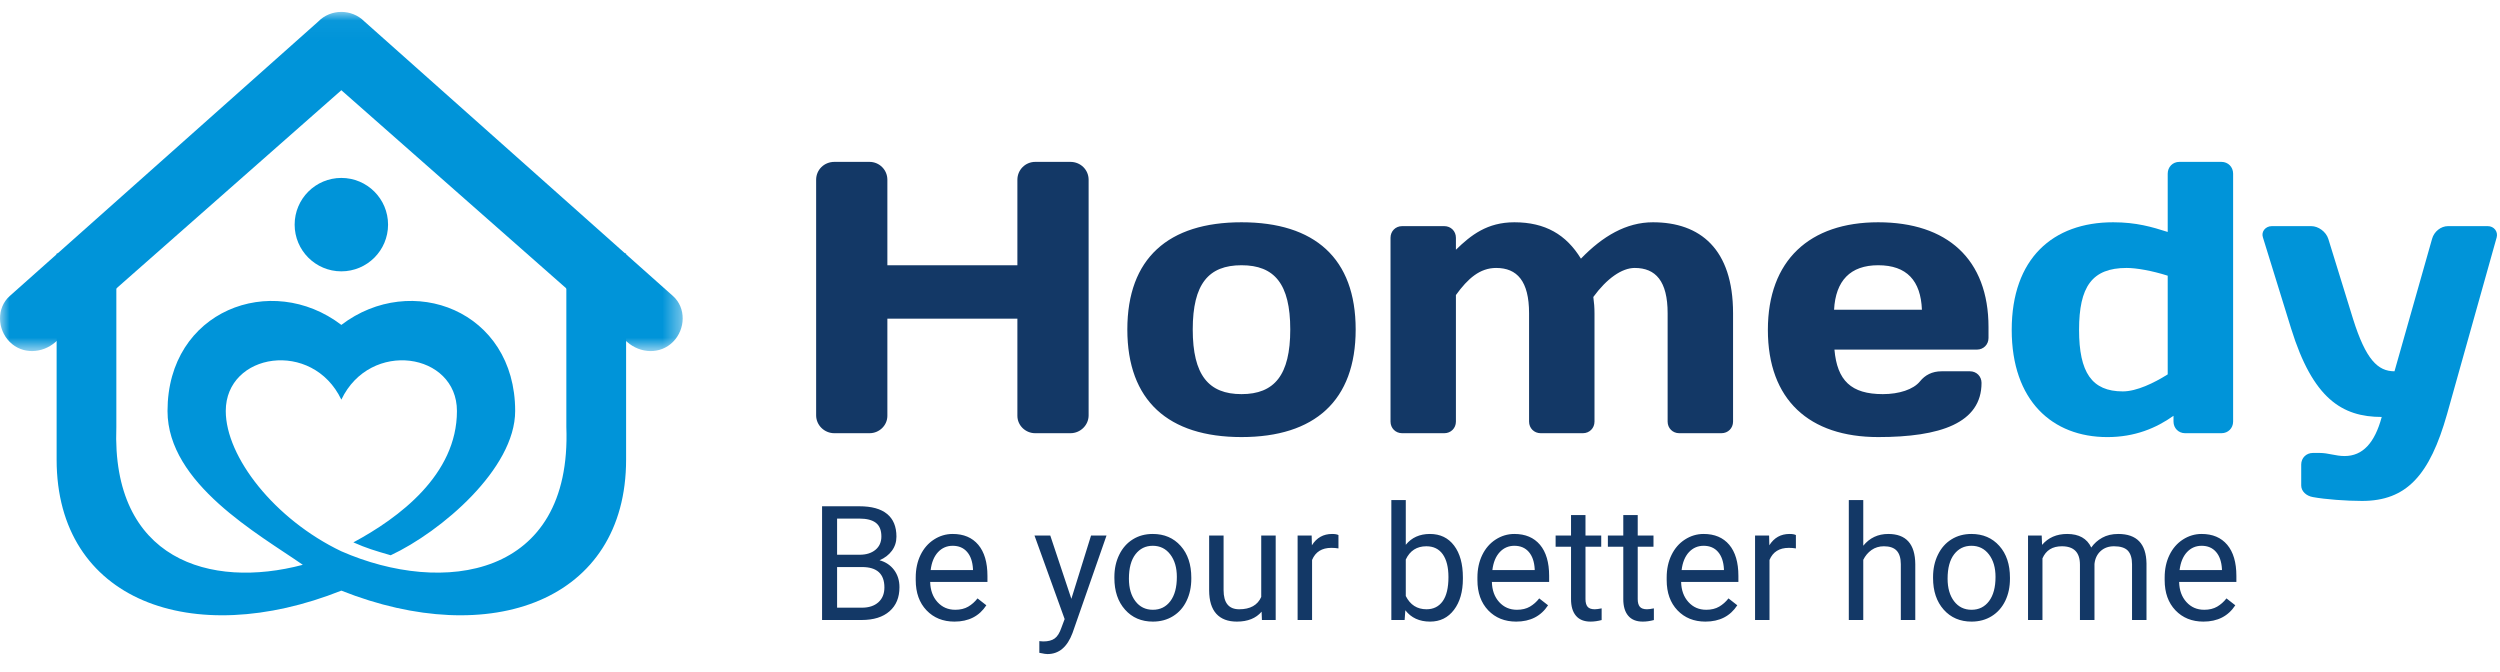 <?xml version="1.0" encoding="UTF-8"?>
<svg width="134px" height="36px" viewBox="0 0 134 36" version="1.1" xmlns="http://www.w3.org/2000/svg" xmlns:xlink="http://www.w3.org/1999/xlink">
    <!-- Generator: Sketch 59.1 (86144) - https://sketch.com -->
    <title>logo-homedy</title>
    <desc>Created with Sketch.</desc>
    <defs>
        <polygon id="path-1" points="0 0.037 36.593 0.037 36.593 18.217 0 18.217"></polygon>
    </defs>
    <g id="Filter" stroke="none" stroke-width="1" fill="none" fill-rule="evenodd">
        <g id="logo-homedy">
            <path d="M18.296,9.537 C19.679,9.537 20.8,10.658 20.8,12.04 C20.8,13.423 19.679,14.544 18.296,14.544 C16.914,14.544 15.793,13.423 15.793,12.04 C15.793,10.658 16.914,9.537 18.296,9.537 M18.296,17.415 C14.544,14.553 8.979,16.638 8.979,22.03 C8.979,25.926 13.88,28.639 16.23,30.274 C11.263,31.591 5.968,29.999 6.236,22.882 L6.236,13.585 L3.035,13.585 L3.035,24.635 C3.035,32.215 10.312,34.831 18.296,31.658 C26.281,34.831 33.559,32.215 33.559,24.635 L33.559,13.585 L30.356,13.585 L30.356,22.882 C30.663,31.004 23.726,31.929 18.296,29.549 C14.709,27.834 12.101,24.485 12.101,22.03 C12.101,18.906 16.749,18.179 18.296,21.421 C19.844,18.179 24.492,18.906 24.492,22.03 C24.492,25.451 21.376,27.763 18.941,29.071 C19.651,29.385 20.06,29.506 20.942,29.762 C23.634,28.503 27.613,25.128 27.613,22.03 C27.613,16.638 22.048,14.553 18.296,17.415" id="Fill-1" fill="#0094D9"></path>
            <path d="M100.671,14.217 C102.206,14.217 102.953,15.046 103.015,16.602 L98.306,16.602 C98.389,15.046 99.177,14.217 100.671,14.217 L100.671,14.217 Z M105.961,18.739 C106.314,18.739 106.584,18.469 106.584,18.117 L106.584,17.536 C106.584,13.885 104.363,11.914 100.671,11.914 C96.999,11.914 94.758,13.947 94.758,17.681 C94.758,21.436 96.978,23.427 100.671,23.427 C103.99,23.427 106.21,22.681 106.21,20.523 C106.21,20.171 105.941,19.901 105.588,19.901 L104.073,19.901 C103.555,19.901 103.181,20.108 102.912,20.44 C102.559,20.876 101.791,21.125 100.92,21.125 C99.219,21.125 98.472,20.398 98.326,18.739 L105.961,18.739 Z M81.958,22.598 C81.958,22.95 82.228,23.22 82.581,23.22 L84.842,23.22 C85.195,23.22 85.465,22.95 85.465,22.598 L85.465,16.789 C85.465,16.498 85.444,16.208 85.402,15.918 C86.128,14.922 86.937,14.362 87.622,14.362 C88.743,14.362 89.385,15.067 89.385,16.789 L89.385,22.598 C89.385,22.95 89.655,23.22 90.007,23.22 L92.269,23.22 C92.622,23.22 92.892,22.95 92.892,22.598 L92.892,16.789 C92.892,13.345 91.128,11.914 88.597,11.914 C87.165,11.914 85.901,12.661 84.738,13.864 C83.95,12.578 82.829,11.914 81.17,11.914 C79.718,11.914 78.846,12.598 78.037,13.386 L78.037,12.743 C78.037,12.391 77.767,12.121 77.415,12.121 L75.154,12.121 C74.802,12.121 74.532,12.391 74.532,12.743 L74.532,22.598 C74.532,22.95 74.802,23.22 75.154,23.22 L77.415,23.22 C77.767,23.22 78.037,22.95 78.037,22.598 L78.037,15.814 C78.681,14.922 79.324,14.362 80.195,14.362 C81.315,14.362 81.958,15.067 81.958,16.789 L81.958,22.598 Z M66.545,11.914 C62.623,11.914 60.425,13.843 60.425,17.66 C60.425,21.477 62.623,23.427 66.545,23.427 C70.466,23.427 72.664,21.477 72.664,17.66 C72.664,13.843 70.466,11.914 66.545,11.914 L66.545,11.914 Z M66.545,21.125 C64.782,21.125 63.931,20.108 63.931,17.66 C63.931,15.213 64.782,14.217 66.545,14.217 C68.308,14.217 69.158,15.213 69.158,17.66 C69.158,20.108 68.308,21.125 66.545,21.125 L66.545,21.125 Z M54.532,22.286 C54.532,22.805 54.968,23.22 55.486,23.22 L57.375,23.22 C57.914,23.22 58.35,22.784 58.35,22.265 L58.35,9.635 C58.35,9.096 57.914,8.677 57.375,8.677 L55.486,8.677 C54.968,8.677 54.532,9.096 54.532,9.635 L54.532,14.217 L47.563,14.217 L47.563,9.635 C47.563,9.096 47.127,8.677 46.608,8.677 L44.72,8.677 C44.181,8.677 43.745,9.096 43.745,9.635 L43.745,22.265 C43.745,22.784 44.181,23.22 44.72,23.22 L46.608,23.22 C47.127,23.22 47.563,22.805 47.563,22.286 L47.563,17.08 L54.532,17.08 L54.532,22.286 Z" id="Fill-3" fill="#133866"></path>
            <path d="M125.669,24.444 C125.192,24.444 124.798,24.278 124.341,24.278 L123.968,24.278 C123.615,24.278 123.345,24.547 123.345,24.9 L123.345,26.021 C123.345,26.332 123.615,26.581 123.968,26.643 C124.632,26.767 125.773,26.85 126.603,26.85 C128.988,26.85 130.233,25.481 131.166,22.183 L133.822,12.723 C133.905,12.412 133.677,12.121 133.345,12.121 L131.208,12.121 C130.835,12.121 130.462,12.412 130.358,12.806 L128.345,19.901 C127.453,19.901 126.81,19.278 126.125,17.1 L124.798,12.806 C124.673,12.412 124.258,12.121 123.885,12.121 L121.769,12.121 C121.437,12.121 121.188,12.412 121.292,12.723 L122.807,17.619 C123.968,21.353 125.524,22.349 127.661,22.349 C127.287,23.739 126.644,24.444 125.669,24.444 M112.952,23.428 C114.425,23.428 115.566,22.95 116.5,22.287 L116.5,22.597 C116.5,22.95 116.77,23.22 117.122,23.22 L119.072,23.22 C119.425,23.22 119.695,22.95 119.695,22.597 L119.695,9.307 C119.695,8.95 119.425,8.677 119.072,8.677 L116.811,8.677 C116.458,8.677 116.189,8.95 116.189,9.307 L116.189,12.432 C115.338,12.163 114.508,11.914 113.264,11.914 C110.027,11.914 107.828,13.864 107.828,17.681 C107.828,21.478 110.006,23.428 112.952,23.428 M113.782,20.979 C112.122,20.979 111.438,19.963 111.438,17.681 C111.438,15.378 112.122,14.362 113.989,14.362 C114.508,14.362 115.338,14.507 116.189,14.777 L116.189,20.067 C115.462,20.523 114.529,20.979 113.782,20.979" id="Fill-5" fill="#0094D9"></path>
            <path d="M118.007,29.254 C117.694,29.254 117.433,29.368 117.22,29.596 C117.008,29.826 116.877,30.145 116.826,30.557 L119.096,30.557 L119.096,30.498 C119.073,30.102 118.967,29.797 118.777,29.58 C118.587,29.362 118.33,29.254 118.007,29.254 L118.007,29.254 Z M118.103,33.318 C117.489,33.318 116.989,33.116 116.604,32.713 C116.219,32.309 116.026,31.77 116.026,31.094 L116.026,30.952 C116.026,30.503 116.112,30.101 116.284,29.748 C116.455,29.395 116.695,29.118 117.004,28.919 C117.313,28.72 117.647,28.62 118.007,28.62 C118.596,28.62 119.053,28.814 119.38,29.201 C119.706,29.589 119.87,30.145 119.87,30.868 L119.87,31.192 L116.801,31.192 C116.812,31.637 116.943,31.997 117.193,32.271 C117.442,32.546 117.759,32.684 118.145,32.684 C118.419,32.684 118.65,32.627 118.84,32.516 C119.03,32.405 119.196,32.257 119.339,32.074 L119.812,32.443 C119.431,33.026 118.861,33.318 118.103,33.318 L118.103,33.318 Z M109.435,28.705 L109.455,29.205 C109.788,28.815 110.235,28.62 110.8,28.62 C111.432,28.62 111.864,28.862 112.092,29.348 C112.243,29.129 112.44,28.953 112.681,28.821 C112.921,28.687 113.207,28.62 113.537,28.62 C114.531,28.62 115.035,29.145 115.052,30.197 L115.052,33.232 L114.277,33.232 L114.277,30.245 C114.277,29.923 114.203,29.679 114.057,29.52 C113.907,29.36 113.66,29.28 113.311,29.28 C113.023,29.28 112.784,29.365 112.595,29.536 C112.406,29.708 112.294,29.938 112.264,30.228 L112.264,33.232 L111.485,33.232 L111.485,30.267 C111.485,29.609 111.162,29.28 110.518,29.28 C110.011,29.28 109.664,29.495 109.476,29.928 L109.476,33.232 L108.702,33.232 L108.702,28.705 L109.435,28.705 Z M104.391,31.017 C104.391,31.518 104.507,31.923 104.739,32.227 C104.972,32.532 105.285,32.684 105.675,32.684 C106.068,32.684 106.381,32.529 106.613,32.22 C106.844,31.911 106.96,31.48 106.96,30.924 C106.96,30.427 106.843,30.025 106.607,29.717 C106.371,29.408 106.058,29.254 105.667,29.254 C105.285,29.254 104.976,29.405 104.742,29.709 C104.508,30.014 104.391,30.45 104.391,31.017 L104.391,31.017 Z M103.612,30.927 C103.612,30.483 103.699,30.084 103.874,29.73 C104.048,29.374 104.29,29.101 104.602,28.908 C104.913,28.715 105.268,28.62 105.667,28.62 C106.284,28.62 106.782,28.832 107.164,29.26 C107.545,29.686 107.734,30.256 107.734,30.965 L107.734,31.019 C107.734,31.46 107.651,31.856 107.482,32.206 C107.312,32.556 107.071,32.829 106.757,33.025 C106.444,33.22 106.083,33.318 105.675,33.318 C105.061,33.318 104.564,33.105 104.183,32.678 C103.802,32.25 103.612,31.684 103.612,30.982 L103.612,30.927 Z M99.871,29.251 C100.214,28.829 100.661,28.62 101.21,28.62 C102.168,28.62 102.651,29.159 102.659,30.24 L102.659,33.232 L101.884,33.232 L101.884,30.237 C101.882,29.911 101.807,29.669 101.66,29.514 C101.514,29.358 101.286,29.28 100.976,29.28 C100.725,29.28 100.504,29.347 100.314,29.48 C100.126,29.614 99.977,29.79 99.871,30.007 L99.871,33.232 L99.096,33.232 L99.096,26.802 L99.871,26.802 L99.871,29.251 Z M96.26,29.395 C96.143,29.375 96.016,29.365 95.88,29.365 C95.371,29.365 95.027,29.581 94.845,30.014 L94.845,33.232 L94.071,33.232 L94.071,28.705 L94.824,28.705 L94.836,29.227 C95.092,28.822 95.451,28.62 95.917,28.62 C96.069,28.62 96.183,28.639 96.26,28.678 L96.26,29.395 Z M91.315,29.254 C91.002,29.254 90.741,29.368 90.527,29.596 C90.316,29.826 90.184,30.145 90.134,30.557 L92.403,30.557 L92.403,30.498 C92.38,30.102 92.275,29.797 92.085,29.58 C91.895,29.362 91.638,29.254 91.315,29.254 L91.315,29.254 Z M91.41,33.318 C90.797,33.318 90.297,33.116 89.912,32.713 C89.527,32.309 89.334,31.77 89.334,31.094 L89.334,30.952 C89.334,30.503 89.42,30.101 89.592,29.748 C89.763,29.395 90.003,29.118 90.312,28.919 C90.621,28.72 90.954,28.62 91.315,28.62 C91.904,28.62 92.361,28.814 92.688,29.201 C93.013,29.589 93.178,30.145 93.178,30.868 L93.178,31.192 L90.108,31.192 C90.12,31.637 90.25,31.997 90.501,32.271 C90.75,32.546 91.067,32.684 91.453,32.684 C91.726,32.684 91.958,32.627 92.148,32.516 C92.338,32.405 92.504,32.257 92.647,32.074 L93.119,32.443 C92.739,33.026 92.169,33.318 91.41,33.318 L91.41,33.318 Z M87.782,27.608 L87.782,28.705 L88.627,28.705 L88.627,29.305 L87.782,29.305 L87.782,32.113 C87.782,32.295 87.819,32.43 87.895,32.522 C87.97,32.611 88.098,32.657 88.279,32.657 C88.37,32.657 88.493,32.64 88.648,32.608 L88.648,33.235 C88.444,33.289 88.247,33.318 88.054,33.318 C87.708,33.318 87.447,33.213 87.271,33.003 C87.095,32.795 87.008,32.497 87.008,32.113 L87.008,29.305 L86.182,29.305 L86.182,28.705 L87.008,28.705 L87.008,27.608 L87.782,27.608 Z M84.982,27.608 L84.982,28.705 L85.826,28.705 L85.826,29.305 L84.982,29.305 L84.982,32.113 C84.982,32.295 85.019,32.43 85.095,32.522 C85.169,32.611 85.298,32.657 85.479,32.657 C85.569,32.657 85.692,32.64 85.848,32.608 L85.848,33.235 C85.643,33.289 85.446,33.318 85.253,33.318 C84.907,33.318 84.646,33.213 84.47,33.003 C84.294,32.795 84.207,32.497 84.207,32.113 L84.207,29.305 L83.381,29.305 L83.381,28.705 L84.207,28.705 L84.207,27.608 L84.982,27.608 Z M81.17,29.254 C80.858,29.254 80.596,29.368 80.384,29.596 C80.172,29.826 80.04,30.145 79.991,30.557 L82.26,30.557 L82.26,30.498 C82.237,30.102 82.131,29.797 81.941,29.58 C81.751,29.362 81.493,29.254 81.17,29.254 L81.17,29.254 Z M81.267,33.318 C80.654,33.318 80.153,33.116 79.767,32.713 C79.383,32.309 79.19,31.77 79.19,31.094 L79.19,30.952 C79.19,30.503 79.277,30.101 79.448,29.748 C79.619,29.395 79.859,29.118 80.167,28.919 C80.477,28.72 80.81,28.62 81.17,28.62 C81.759,28.62 82.217,28.814 82.544,29.201 C82.87,29.589 83.034,30.145 83.034,30.868 L83.034,31.192 L79.965,31.192 C79.976,31.637 80.107,31.997 80.356,32.271 C80.606,32.546 80.923,32.684 81.309,32.684 C81.582,32.684 81.814,32.627 82.004,32.516 C82.194,32.405 82.36,32.257 82.502,32.074 L82.976,32.443 C82.595,33.026 82.025,33.318 81.267,33.318 L81.267,33.318 Z M77.637,30.931 C77.637,30.404 77.534,29.997 77.332,29.709 C77.127,29.422 76.835,29.28 76.452,29.28 C75.941,29.28 75.574,29.517 75.35,29.99 L75.35,31.947 C75.588,32.42 75.958,32.657 76.46,32.657 C76.831,32.657 77.12,32.514 77.327,32.227 C77.533,31.94 77.637,31.508 77.637,30.931 L77.637,30.931 Z M78.411,31.019 C78.411,31.712 78.252,32.268 77.934,32.687 C77.616,33.108 77.188,33.318 76.652,33.318 C76.081,33.318 75.638,33.115 75.326,32.71 L75.288,33.232 L74.576,33.232 L74.576,26.802 L75.35,26.802 L75.35,29.201 C75.664,28.814 76.095,28.62 76.644,28.62 C77.194,28.62 77.626,28.828 77.94,29.244 C78.254,29.66 78.411,30.228 78.411,30.952 L78.411,31.019 Z M71.741,29.395 C71.624,29.375 71.497,29.365 71.361,29.365 C70.853,29.365 70.508,29.581 70.327,30.014 L70.327,33.232 L69.552,33.232 L69.552,28.705 L70.305,28.705 L70.318,29.227 C70.572,28.822 70.933,28.62 71.399,28.62 C71.55,28.62 71.664,28.639 71.741,28.678 L71.741,29.395 Z M67.622,32.786 C67.321,33.14 66.879,33.318 66.296,33.318 C65.813,33.318 65.446,33.177 65.192,32.897 C64.94,32.616 64.813,32.202 64.81,31.652 L64.81,28.705 L65.584,28.705 L65.584,31.629 C65.584,32.314 65.862,32.657 66.421,32.657 C67.013,32.657 67.406,32.437 67.602,31.997 L67.602,28.705 L68.377,28.705 L68.377,33.232 L67.639,33.232 L67.622,32.786 Z M60.51,31.017 C60.51,31.518 60.626,31.923 60.859,32.227 C61.091,32.532 61.405,32.684 61.795,32.684 C62.187,32.684 62.501,32.529 62.732,32.22 C62.964,31.911 63.079,31.48 63.079,30.924 C63.079,30.427 62.962,30.025 62.726,29.717 C62.49,29.408 62.177,29.254 61.786,29.254 C61.405,29.254 61.096,29.405 60.861,29.709 C60.627,30.014 60.51,30.45 60.51,31.017 L60.51,31.017 Z M59.731,30.927 C59.731,30.483 59.818,30.084 59.993,29.73 C60.167,29.374 60.41,29.101 60.722,28.908 C61.031,28.715 61.388,28.62 61.786,28.62 C62.403,28.62 62.902,28.832 63.283,29.26 C63.664,29.686 63.854,30.256 63.854,30.965 L63.854,31.019 C63.854,31.46 63.77,31.856 63.6,32.206 C63.433,32.556 63.191,32.829 62.877,33.025 C62.563,33.22 62.202,33.318 61.795,33.318 C61.18,33.318 60.683,33.105 60.303,32.678 C59.921,32.25 59.731,31.684 59.731,30.982 L59.731,30.927 Z M57.425,32.097 L58.48,28.705 L59.309,28.705 L57.487,33.929 C57.205,34.682 56.758,35.058 56.144,35.058 L55.998,35.045 L55.708,34.991 L55.708,34.364 L55.917,34.381 C56.18,34.381 56.385,34.328 56.53,34.222 C56.678,34.117 56.798,33.922 56.893,33.641 L57.065,33.182 L55.449,28.705 L56.295,28.705 L57.425,32.097 Z M51.064,29.254 C50.751,29.254 50.489,29.368 50.276,29.596 C50.065,29.826 49.933,30.145 49.883,30.557 L52.152,30.557 L52.152,30.498 C52.129,30.102 52.024,29.797 51.834,29.58 C51.644,29.362 51.387,29.254 51.064,29.254 L51.064,29.254 Z M51.159,33.318 C50.546,33.318 50.046,33.116 49.661,32.713 C49.276,32.309 49.083,31.77 49.083,31.094 L49.083,30.952 C49.083,30.503 49.169,30.101 49.34,29.748 C49.512,29.395 49.752,29.118 50.061,28.919 C50.369,28.72 50.703,28.62 51.064,28.62 C51.653,28.62 52.11,28.814 52.436,29.201 C52.762,29.589 52.927,30.145 52.927,30.868 L52.927,31.192 L49.857,31.192 C49.869,31.637 49.999,31.997 50.249,32.271 C50.499,32.546 50.816,32.684 51.202,32.684 C51.475,32.684 51.707,32.627 51.897,32.516 C52.086,32.405 52.253,32.257 52.395,32.074 L52.868,32.443 C52.488,33.026 51.918,33.318 51.159,33.318 L51.159,33.318 Z M44.868,29.734 L46.081,29.734 C46.432,29.734 46.714,29.645 46.926,29.469 C47.136,29.293 47.242,29.057 47.242,28.755 C47.242,28.419 47.143,28.177 46.949,28.025 C46.752,27.872 46.455,27.796 46.057,27.796 L44.868,27.796 L44.868,29.734 Z M44.868,30.394 L44.868,32.572 L46.194,32.572 C46.568,32.572 46.864,32.476 47.08,32.283 C47.296,32.09 47.404,31.825 47.404,31.487 C47.404,30.758 47.005,30.394 46.207,30.394 L44.868,30.394 Z M44.063,33.232 L44.063,27.136 L46.057,27.136 C46.718,27.136 47.216,27.273 47.548,27.548 C47.882,27.821 48.049,28.226 48.049,28.764 C48.049,29.048 47.968,29.301 47.806,29.52 C47.644,29.739 47.424,29.91 47.144,30.03 C47.474,30.121 47.734,30.297 47.926,30.554 C48.118,30.813 48.211,31.12 48.211,31.476 C48.211,32.023 48.035,32.452 47.68,32.763 C47.325,33.076 46.826,33.232 46.179,33.232 L44.063,33.232 Z" id="Fill-7" fill="#133866"></path>
            <g id="Group-11" transform="translate(0, 0.601)">
                <mask id="mask-2" fill="white">
                    <use xlink:href="#path-1"></use>
                </mask>
                <g id="Clip-10"></g>
                <path d="M19.527,0.544 L36.071,15.265 C36.786,15.901 36.747,17.049 36.071,17.726 C35.394,18.403 34.329,18.359 33.61,17.726 L18.296,4.235 L2.983,17.726 C2.264,18.358 1.199,18.403 0.522,17.726 C-0.155,17.049 -0.193,15.901 0.522,15.265 L17.053,0.558 C17.725,-0.133 18.846,-0.136 19.527,0.544" id="Fill-9" fill="#0094D9" mask="url(#mask-2)"></path>
            </g>
        </g>
    </g>
</svg>